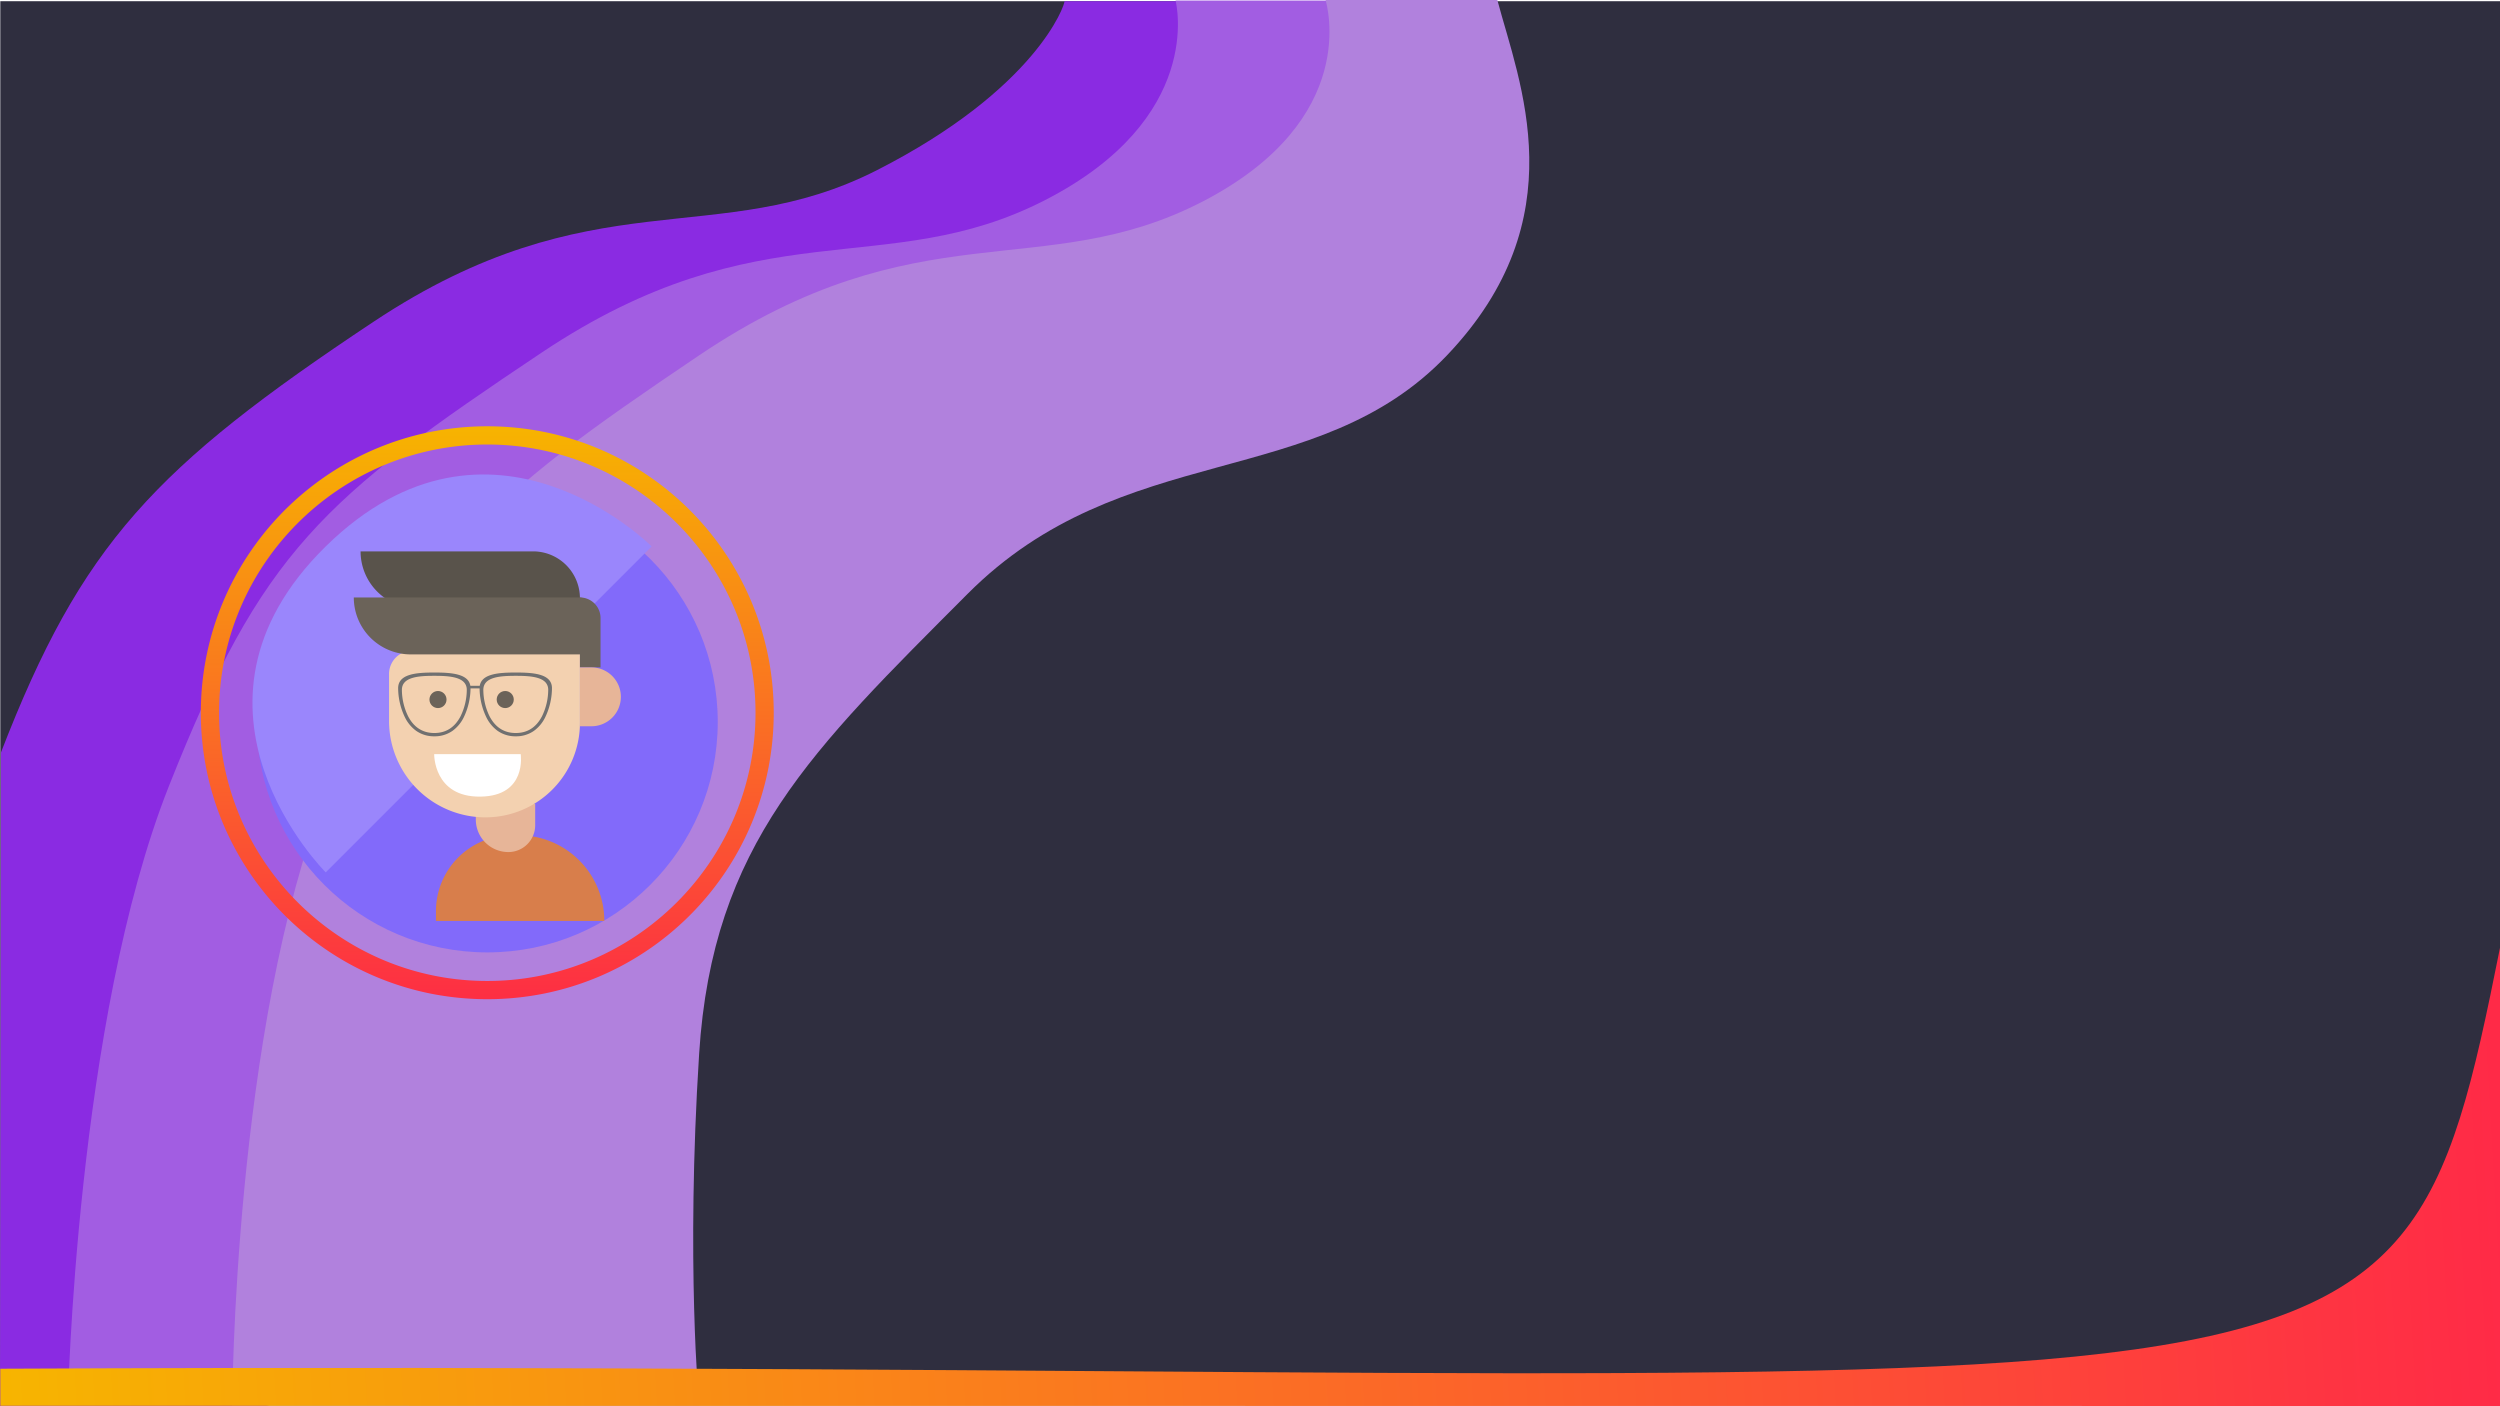 <svg xmlns="http://www.w3.org/2000/svg" xmlns:xlink="http://www.w3.org/1999/xlink" width="1920" height="1080" viewBox="0 0 1920 1080">
  <defs>
    <linearGradient id="linear-gradient" x1="0.5" x2="0.5" y2="1" gradientUnits="objectBoundingBox">
      <stop offset="0" stop-color="#f7b400"/>
      <stop offset="1" stop-color="#fd2e44"/>
    </linearGradient>
    <filter id="Body" x="304.814" y="611.479" width="189.315" height="125.803" filterUnits="userSpaceOnUse">
      <feOffset dx="5" dy="10" input="SourceAlpha"/>
      <feGaussianBlur stdDeviation="10" result="blur"/>
      <feFlood flood-opacity="0.4"/>
      <feComposite operator="in" in2="blur"/>
      <feComposite in="SourceGraphic"/>
    </filter>
    <linearGradient id="linear-gradient-2" x1="1" y1="0.679" x2="0" y2="0.691" gradientUnits="objectBoundingBox">
      <stop offset="0" stop-color="#ff2a47"/>
      <stop offset="1" stop-color="#f7b500"/>
    </linearGradient>
  </defs>
  <g id="section-1" transform="translate(0.233 -1681.068)">
    <g id="section-1-2" data-name="section-1" transform="translate(-0.233 1681.068)">
      <g id="section-1-3" data-name="section-1">
        <path id="Path_190" data-name="Path 190" d="M0,0H1919.767V1078.368H0Z" transform="translate(0.233 0.932)" fill="#2f2e3f"/>
        <path id="Path_193" data-name="Path 193" d="M5976.506,1244.428C6038.451,1084.262,6094.383,1025.4,6262.7,913.6s264.009-53.928,386.56-116.371,144.553-127.305,144.03-129.767c0,0,107.212.016,107.208,0C6917.3,729.9,6937.178,810,6837.036,913.6s-249.172,62.824-368.221,180.614-124.883,290.545-124.883,290.545,7.08,308.755-163.965,361.711c-.049.121-204.153.026-204.2,0S5976.5,1244.432,5976.506,1244.428Z" transform="translate(-5975.767 -666.529)" fill="#8a2be2"/>
        <path id="Path_194" data-name="Path 194" d="M5976.506,1244.753c71.56-180.672,117.877-220.372,286.191-332.851s264.009-54.257,386.56-117.081,100.885-150.859,100.361-153.335c0,0,145.876.016,145.873,0,16.807,62.823,41.686,166.186-58.456,270.417s-249.172,63.208-368.221,181.718-124.883,292.319-124.883,292.319l-141.758,333.952H5898.835S5904.947,1425.425,5976.506,1244.753Z" transform="translate(-5846.767 -641.068)" fill="#a25de2"/>
        <path id="Path_195" data-name="Path 195" d="M5976.506,1249.611c71.56-182.184,117.877-222.216,286.191-335.636s264.009-54.711,386.56-118.061,95.091-152.348,94.568-154.846c0,0,131.9.017,131.9,0,16.807,63.35,61.456,167.8-38.686,272.907s-249.172,63.737-368.221,183.237S6272.951,1289.2,6262.7,1450.373s0,269.584,0,269.969c-.084.06-358.574,0-358.574,0S5904.947,1431.794,5976.506,1249.611Z" transform="translate(-5725.767 -641.068)" fill="#b181dd"/>
        <circle id="Ellipse_41" data-name="Ellipse 41" cx="177" cy="177" r="177" transform="translate(197.233 377.438)" fill="#826afa"/>
        <path id="Path_214" data-name="Path 214" d="M177.01,0V354s-178.583.4-177-177S177.01,0,177.01,0Z" transform="translate(375.303 294.488) rotate(45)" fill="#9a86fc"/>
        <path id="Subtraction_50" data-name="Subtraction 50" d="M220,440a221.622,221.622,0,0,1-44.337-4.47A218.787,218.787,0,0,1,97,402.428a220.646,220.646,0,0,1-79.708-96.794,218.889,218.889,0,0,1-12.819-41.3,222.139,222.139,0,0,1,0-88.675A218.785,218.785,0,0,1,37.573,97a220.648,220.648,0,0,1,96.794-79.707,218.912,218.912,0,0,1,41.3-12.819,222.143,222.143,0,0,1,88.675,0A218.785,218.785,0,0,1,343,37.573a220.636,220.636,0,0,1,79.708,96.794,218.882,218.882,0,0,1,12.819,41.3,222.139,222.139,0,0,1,0,88.675A218.8,218.8,0,0,1,402.428,343a220.651,220.651,0,0,1-96.793,79.708,218.882,218.882,0,0,1-41.3,12.819A221.622,221.622,0,0,1,220,440Zm0-426C106.412,14,14,106.411,14,220s92.412,206,206,206,206-92.411,206-206S333.589,14,220,14Z" transform="translate(154.233 327.388)" fill="url(#linear-gradient)"/>
        <g id="fevicon" transform="translate(271.717 423.45)">
          <g id="Me">
            <g transform="matrix(1, 0, 0, 1, -271.72, -423.45)" filter="url(#Body)">
              <path id="Body-2" data-name="Body" d="M58.306,0h5.206a65.8,65.8,0,0,1,65.8,65.8v0a0,0,0,0,1,0,0H0a0,0,0,0,1,0,0v-7.5A58.306,58.306,0,0,1,58.306,0Z" transform="translate(329.81 631.48)" fill="#d87e4b"/>
            </g>
            <path id="Neck" d="M0,0H45.6a0,0,0,0,1,0,0V16.451A20.615,20.615,0,0,1,24.988,37.066h0A24.988,24.988,0,0,1,0,12.078V0A0,0,0,0,1,0,0Z" transform="translate(93.706 193.868)" fill="#e7b598"/>
            <path id="Face" d="M17.981,0H146.6a0,0,0,0,1,0,0V55.507A72.559,72.559,0,0,1,74.04,128.065h0A74.04,74.04,0,0,1,0,54.026V17.981A17.981,17.981,0,0,1,17.981,0Z" transform="translate(27.071 76.214)" fill="#f3d1b0"/>
            <g id="Hair">
              <path id="Rectangle_12" data-name="Rectangle 12" d="M0,0H132.438a36.025,36.025,0,0,1,36.025,36.025v7.7a0,0,0,0,1,0,0H43.73A43.73,43.73,0,0,1,0,0V0A0,0,0,0,1,0,0Z" transform="translate(5.206)" fill="#59534b"/>
              <path id="Rectangle_13" data-name="Rectangle 13" d="M0,0H172.146a15.267,15.267,0,0,1,15.267,15.267V43.73a0,0,0,0,1,0,0H43.73A43.73,43.73,0,0,1,0,0V0A0,0,0,0,1,0,0Z" transform="translate(0 35.4)" fill="#6b6359"/>
              <path id="Rectangle_18" data-name="Rectangle 18" d="M0,0H0A15.826,15.826,0,0,1,15.826,15.826v37.9a0,0,0,0,1,0,0H0a0,0,0,0,1,0,0V0A0,0,0,0,1,0,0Z" transform="translate(173.669 35.4)" fill="#6b6359"/>
            </g>
            <path id="Ear" d="M0,0H8.85A22.594,22.594,0,0,1,31.444,22.594v0A22.594,22.594,0,0,1,8.85,45.187H0a0,0,0,0,1,0,0V0A0,0,0,0,1,0,0Z" transform="translate(173.669 89.125)" fill="#e7b598"/>
            <path id="Smile" d="M3195.45,2126.7h66.442s5.1,32.214-30.969,32.658S3195.45,2126.7,3195.45,2126.7Z" transform="translate(-3133.718 -1970.999)" fill="#fff"/>
            <g id="Eyes" transform="translate(58.098 107.242)">
              <circle id="Ellipse_10" data-name="Ellipse 10" cx="6.559" cy="6.559" r="6.559" fill="#6b6359"/>
              <circle id="Ellipse_11" data-name="Ellipse 11" cx="6.559" cy="6.559" r="6.559" transform="translate(51.643)" fill="#6b6359"/>
            </g>
          </g>
          <g id="Glasses2" transform="translate(34.057 93.049)">
            <path id="Subtraction_45" data-name="Subtraction 45" d="M27.8,48.989a23.681,23.681,0,0,1-13.985-4.225,27.964,27.964,0,0,1-8.484-10.12A52.216,52.216,0,0,1,0,12.048C0,7.054,2.841,3.734,8.687,1.9,14,.23,21.011,0,27.8,0S41.6.23,46.908,1.9c5.845,1.836,8.687,5.155,8.687,10.149a52.216,52.216,0,0,1-5.328,22.6,27.975,27.975,0,0,1-8.484,10.12A23.684,23.684,0,0,1,27.8,48.989Zm0-46.453c-12.056,0-24.919.835-24.919,10.8A46.8,46.8,0,0,0,7.655,33.593c4.443,8.533,11.22,12.86,20.142,12.86s15.7-4.327,20.142-12.86a46.8,46.8,0,0,0,4.777-20.257C52.717,3.371,39.853,2.536,27.8,2.536Z" transform="translate(0 0)" fill="#707070"/>
            <path id="Subtraction_44" data-name="Subtraction 44" d="M27.8,48.989a23.681,23.681,0,0,1-13.985-4.225,27.964,27.964,0,0,1-8.484-10.12A52.216,52.216,0,0,1,0,12.048C0,7.054,2.841,3.734,8.687,1.9,14,.23,21.011,0,27.8,0S41.6.23,46.908,1.9c5.845,1.836,8.687,5.155,8.687,10.149a52.216,52.216,0,0,1-5.328,22.6,27.975,27.975,0,0,1-8.484,10.12A23.684,23.684,0,0,1,27.8,48.989Zm0-46.453c-12.056,0-24.919.835-24.919,10.8A46.8,46.8,0,0,0,7.655,33.593c4.443,8.533,11.22,12.86,20.142,12.86s15.7-4.327,20.142-12.86a46.8,46.8,0,0,0,4.777-20.257C52.717,3.371,39.853,2.536,27.8,2.536Z" transform="translate(62.544 0)" fill="#707070"/>
            <line id="Line_15" data-name="Line 15" x2="8.687" transform="translate(54.726 11.179)" fill="none" stroke="#707070" stroke-linecap="round" stroke-width="2"/>
          </g>
        </g>
      </g>
      <path id="Path_228" data-name="Path 228" d="M8301.224-1309.753c1833.054-8.718,1838.063,84.819,1919.767-323.267-.042,0,0,351.894,0,351.894l-1919.767-.154Z" transform="translate(-8300.99 2360.934)" fill="url(#linear-gradient-2)"/>
    </g>
  </g>
</svg>
